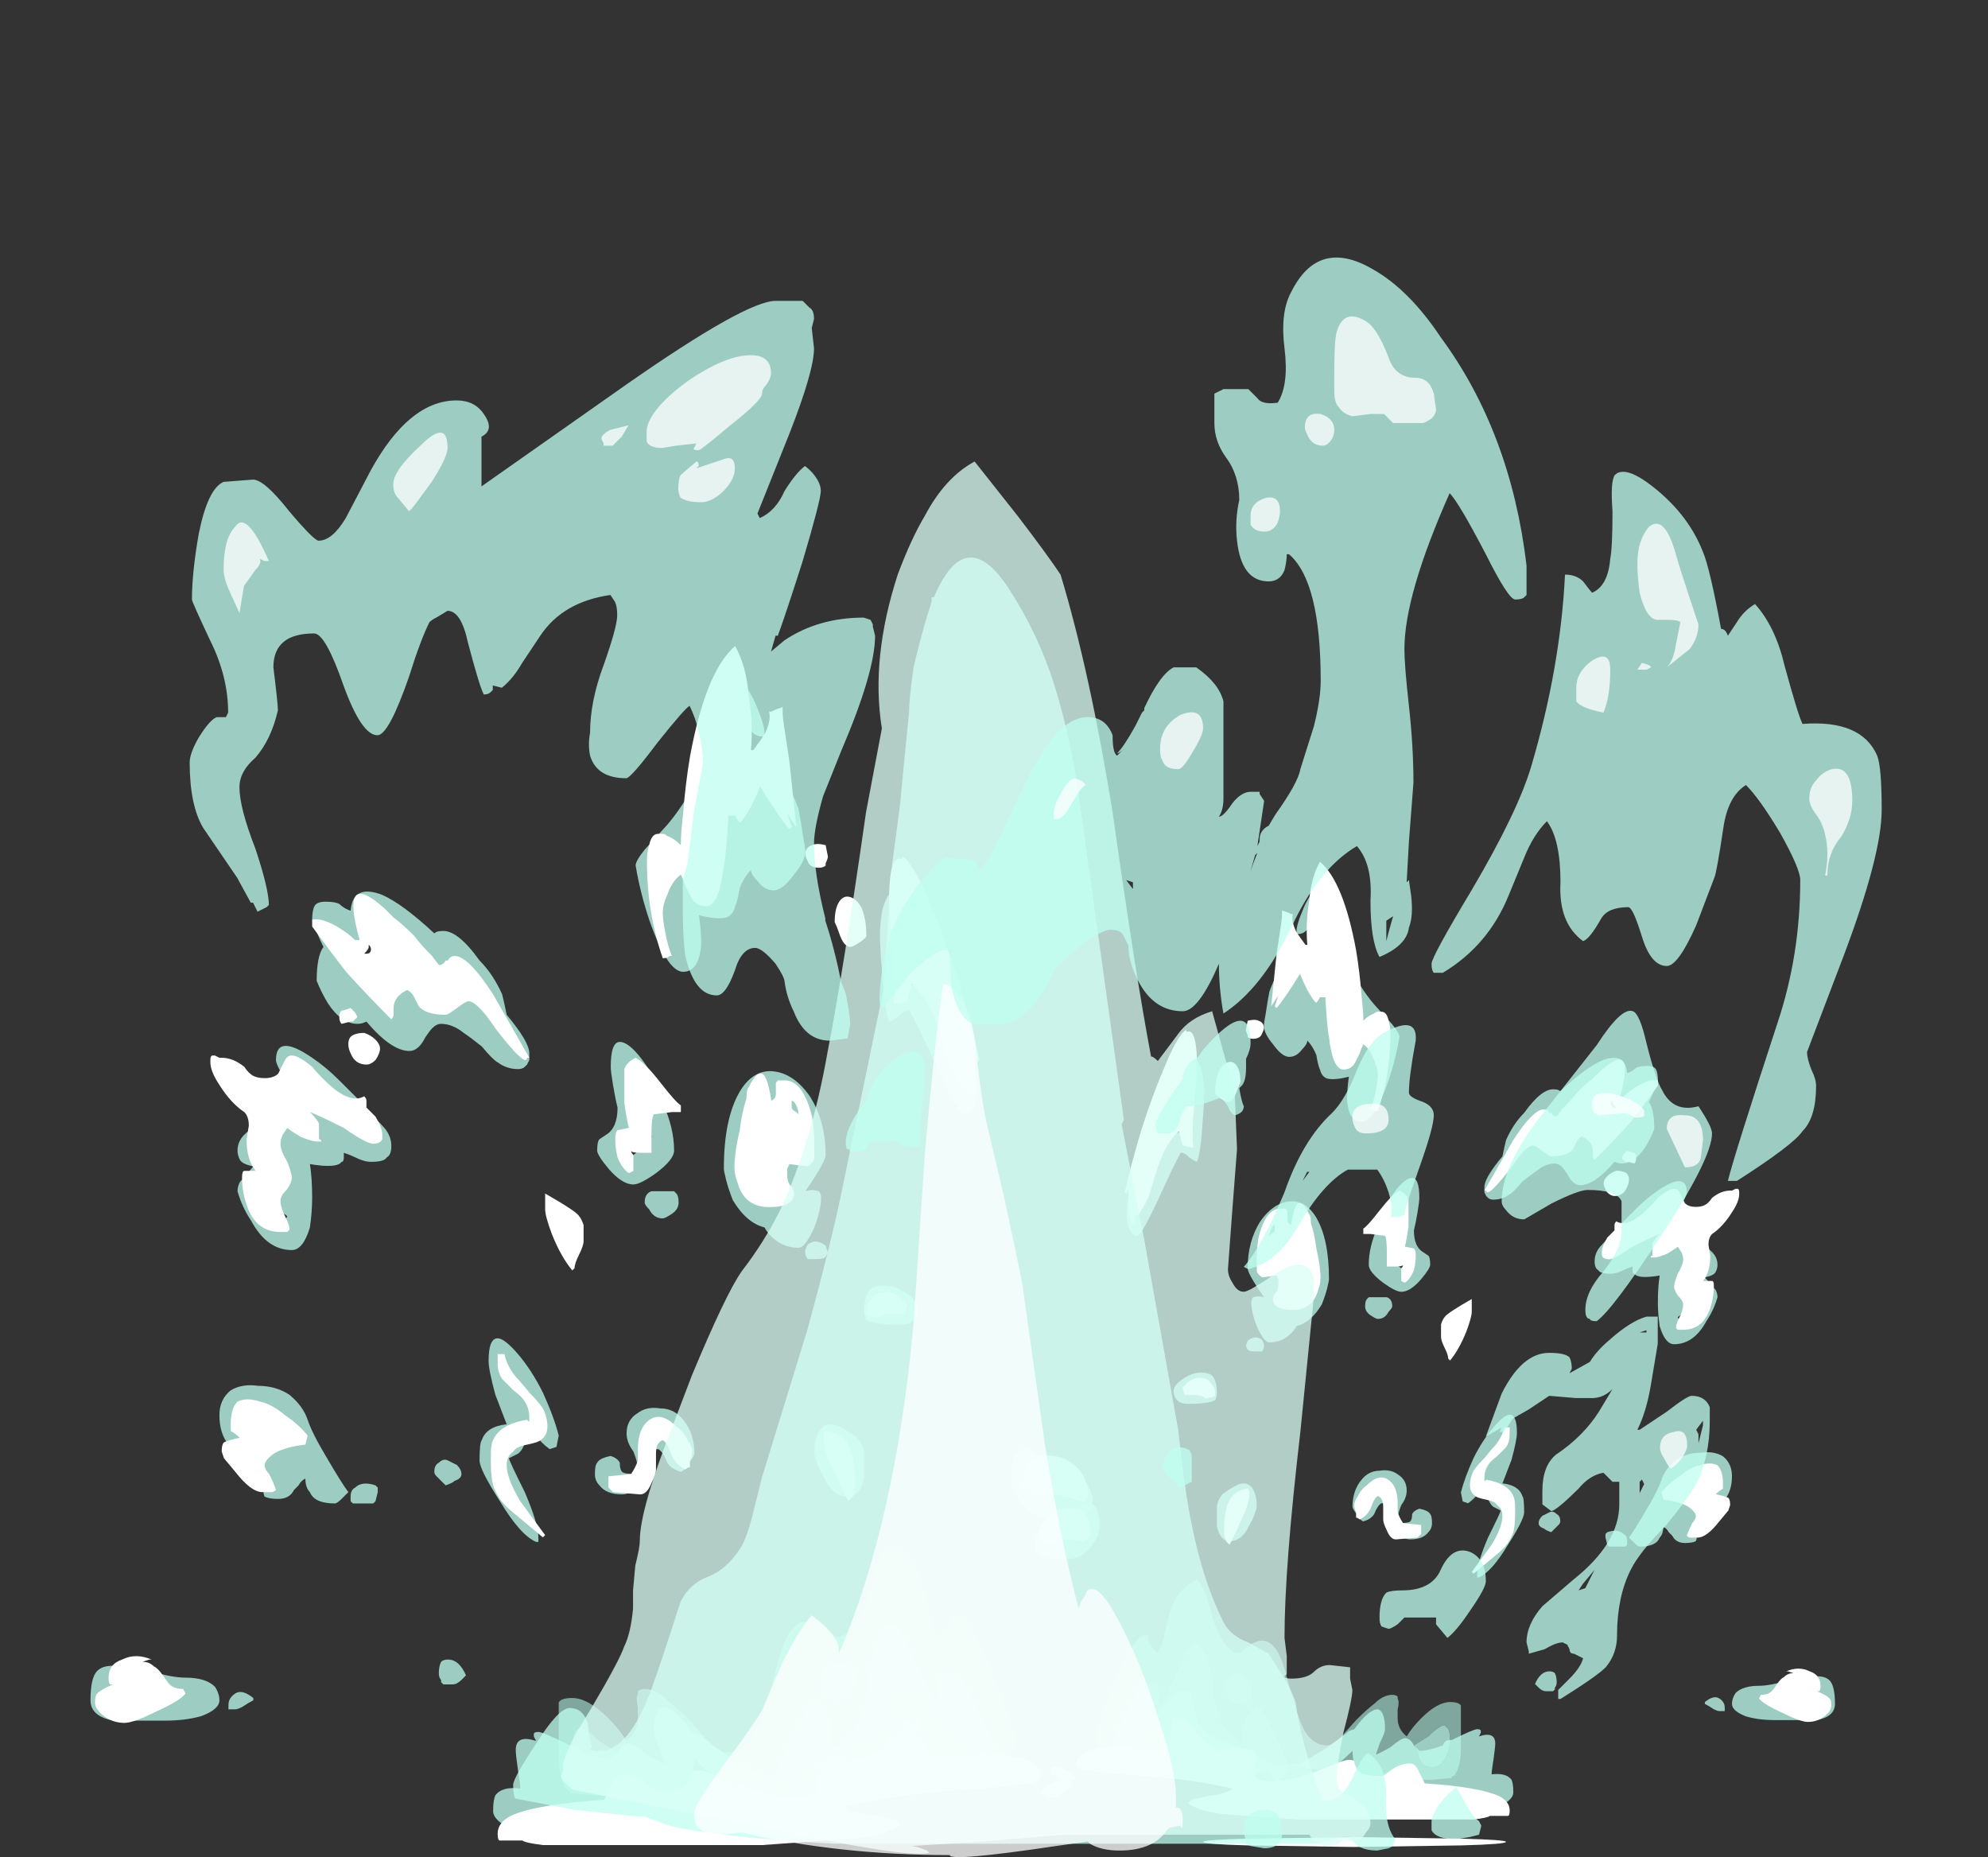 <?xml version="1.0" encoding="UTF-8" standalone="no"?>
<svg xmlns:ffdec="https://www.free-decompiler.com/flash" xmlns:xlink="http://www.w3.org/1999/xlink" ffdec:objectType="frame" height="287.35px" width="307.6px" xmlns="http://www.w3.org/2000/svg">
  <rect width="100%" height="100%" fill="#333333" stroke="none"/>
  <g transform="matrix(1.0, 0.0, 0.0, 1.0, 135.4, 281.4)">
    <use ffdec:characterId="651" height="1.25" transform="matrix(2.378, 0.0, 0.0, 1.229, 50.773, 2.814)" width="19.7" xlink:href="#shape0"/>
    <use ffdec:characterId="639" height="26.5" transform="matrix(7.0, 0.0, 0.0, 7.0, -121.4, -181.45)" width="22.15" xlink:href="#shape1"/>
    <use ffdec:characterId="639" height="26.5" transform="matrix(-5.592, 0.0, 0.0, 5.592, 148.521, -148.087)" width="22.15" xlink:href="#shape1"/>
    <use ffdec:characterId="2334" height="30.75" transform="matrix(7.0, 0.0, 0.0, 7.0, -56.0, -210.0)" width="19.5" xlink:href="#shape2"/>
    <use ffdec:characterId="2357" height="35.35" transform="matrix(7.0, 0.0, 0.0, 7.0, -106.05, -241.5)" width="37.4" xlink:href="#shape3"/>
  </g>
  <defs>
    <g id="shape0" transform="matrix(1.0, 0.0, 0.0, 1.0, 9.85, 1.25)">
      <path d="M6.95 -0.2 L0.0 0.0 -6.95 -0.2 Q-9.85 -0.35 -9.85 -0.65 -9.85 -0.9 -6.95 -1.05 L0.0 -1.25 6.95 -1.05 Q9.85 -0.9 9.85 -0.65 9.85 -0.35 6.95 -0.2" fill="#ffffff" fill-rule="evenodd" stroke="none"/>
    </g>
    <g id="shape1" transform="matrix(1.0, 0.0, 0.0, 1.0, 18.45, 23.7)">
      <path d="M-3.35 1.3 L-3.4 1.3 -4.25 1.45 Q-5.45 1.7 -6.8 1.7 L-7.3 1.7 -7.85 1.65 -7.85 1.6 -7.9 1.6 Q-8.1 1.35 -8.1 0.85 L-8.1 -0.05 Q-8.1 -0.25 -8.1 -0.35 -8.05 -0.45 -7.8 -0.45 -7.45 -0.45 -7.0 0.0 -6.75 0.25 -6.6 0.5 -6.35 0.3 -6.35 0.0 -6.35 -0.05 -6.35 -0.25 -6.4 -0.45 -6.35 -0.55 L-6.35 -0.6 Q-6.3 -0.65 -6.2 -0.65 -5.95 -0.65 -5.7 -0.4 -5.5 -0.25 -5.2 0.05 L-4.75 0.55 Q-4.55 0.75 -4.4 0.75 -4.0 0.75 -3.75 0.3 -3.6 0.0 -3.4 -0.7 -3.2 -1.5 -3.1 -1.7 -2.9 -2.15 -2.6 -2.15 -2.4 -2.15 -2.15 -1.95 -2.0 -1.8 -1.95 -1.8 -1.6 -1.8 -1.25 -2.7 -1.2 -2.95 -1.05 -3.4 -0.9 -3.75 -0.8 -3.85 -0.5 -3.7 -0.3 -3.45 -0.15 -3.25 -0.05 -2.95 L0.1 -2.35 Q0.15 -2.05 0.3 -1.8 0.45 -1.95 0.5 -2.05 0.55 -2.1 0.55 -2.25 L0.55 -2.3 0.65 -2.3 Q0.95 -2.3 1.5 -0.95 1.65 -0.55 1.85 -0.05 L2.0 0.4 Q2.0 0.6 1.95 0.65 L1.9 0.7 1.9 0.75 Q1.95 0.9 1.9 0.95 1.9 1.1 1.6 1.15 L0.35 1.2 -1.15 1.2 Q-0.95 1.0 -0.8 0.75 -0.65 0.45 -0.6 0.05 -0.5 -0.2 -0.5 -0.35 -0.3 0.05 0.0 0.4 0.55 1.1 1.25 1.1 1.45 1.1 1.55 1.0 1.6 0.95 1.6 0.8 0.85 -1.0 0.65 -1.0 0.3 -1.0 0.25 -0.8 0.25 -0.7 0.25 -0.6 0.25 -0.45 0.25 -0.4 0.1 -0.55 -0.1 -1.0 L-0.45 -1.75 Q-0.65 -2.1 -0.8 -2.05 -0.95 -2.05 -1.15 -1.45 -1.2 -1.3 -1.25 -0.9 -1.3 -0.45 -1.35 -0.25 -1.55 0.45 -2.05 0.65 -2.05 0.25 -2.1 0.1 -2.2 -0.15 -2.45 -0.4 -2.6 -0.3 -3.0 0.5 -3.25 1.1 -3.35 1.3 M-6.9 0.9 Q-6.85 0.8 -6.8 0.75 -6.95 0.65 -7.2 0.5 -7.4 0.3 -7.5 0.25 -7.65 0.15 -7.7 0.25 -7.8 0.3 -7.8 0.6 -7.8 0.7 -7.75 0.9 -7.6 1.35 -7.3 1.35 -7.05 1.35 -6.95 1.1 L-6.9 0.9 M-2.3 -0.6 Q-2.2 -0.4 -1.95 -0.4 -1.8 -0.4 -1.7 -0.55 -1.55 -0.7 -1.55 -0.85 -1.55 -1.05 -1.65 -1.15 -1.75 -1.25 -1.9 -1.25 -2.1 -1.2 -2.2 -1.1 -2.3 -1.0 -2.3 -0.8 -2.35 -0.7 -2.3 -0.6" fill="#98ccc0" fill-opacity="0.753" fill-rule="evenodd" stroke="none"/>
      <path d="M-1.15 1.2 Q-1.55 1.6 -2.15 1.6 -2.25 1.6 -2.4 1.55 -2.6 1.45 -2.7 1.45 -2.8 1.45 -2.85 1.55 -2.9 1.7 -3.05 1.8 -3.1 1.75 -3.2 1.6 -3.35 1.4 -3.35 1.35 L-3.35 1.3 Q-3.25 1.1 -3.0 0.5 -2.6 -0.3 -2.45 -0.4 -2.2 -0.15 -2.1 0.1 -2.05 0.25 -2.05 0.65 -1.55 0.45 -1.35 -0.25 -1.3 -0.45 -1.25 -0.9 -1.2 -1.3 -1.15 -1.45 -0.95 -2.05 -0.8 -2.05 -0.65 -2.1 -0.45 -1.75 L-0.1 -1.0 Q0.1 -0.55 0.25 -0.4 0.25 -0.45 0.25 -0.6 0.25 -0.7 0.25 -0.8 0.3 -1.0 0.65 -1.0 0.85 -1.0 1.6 0.8 1.6 0.95 1.55 1.0 1.45 1.1 1.25 1.1 0.55 1.1 0.0 0.4 -0.3 0.05 -0.5 -0.35 -0.5 -0.2 -0.6 0.05 -0.65 0.45 -0.8 0.75 -0.95 1.0 -1.15 1.2 M-2.3 -0.6 Q-2.35 -0.7 -2.3 -0.8 -2.3 -1.0 -2.2 -1.1 -2.1 -1.2 -1.9 -1.25 -1.75 -1.25 -1.65 -1.15 -1.55 -1.05 -1.55 -0.85 -1.55 -0.7 -1.7 -0.55 -1.8 -0.4 -1.95 -0.4 -2.2 -0.4 -2.3 -0.6 M-6.9 0.9 L-6.95 1.1 Q-7.05 1.35 -7.3 1.35 -7.6 1.35 -7.75 0.9 -7.8 0.7 -7.8 0.6 -7.8 0.3 -7.7 0.25 -7.65 0.15 -7.5 0.25 -7.4 0.3 -7.2 0.5 -6.95 0.65 -6.8 0.75 -6.85 0.8 -6.9 0.9" fill="#bffff0" fill-opacity="0.753" fill-rule="evenodd" stroke="none"/>
      <path d="M0.35 -15.6 L0.35 -15.55 Q0.45 -15.0 0.6 -14.65 L0.6 -14.7 Q0.6 -14.85 0.55 -15.05 0.5 -15.45 0.35 -15.6 M0.05 -16.2 Q0.05 -16.25 0.05 -16.4 0.05 -16.5 -0.1 -16.75 -0.25 -17.0 -0.25 -17.15 -0.25 -17.3 -0.2 -17.4 L-0.15 -17.6 Q0.0 -17.25 0.3 -16.65 0.6 -16.05 0.7 -15.75 1.15 -14.65 1.15 -13.9 1.15 -13.75 1.1 -13.6 1.0 -13.35 0.85 -13.35 0.75 -13.35 0.3 -14.3 -0.2 -15.4 -0.35 -15.65 -0.45 -15.65 -0.55 -15.55 -0.65 -15.45 -0.8 -15.4 -0.9 -15.65 -0.95 -16.45 -1.0 -17.05 -1.0 -17.3 -1.0 -17.55 -0.95 -17.85 -0.85 -18.25 -0.65 -18.35 -0.6 -18.0 -0.6 -17.35 L-0.55 -16.25 -0.55 -16.2 0.05 -16.2 M3.7 -4.85 Q3.7 -4.6 3.55 -4.5 3.35 -4.4 2.85 -4.4 2.35 -4.4 2.1 -4.8 1.9 -5.05 1.9 -5.3 1.9 -5.75 2.05 -5.9 2.2 -6.0 2.35 -5.9 2.55 -5.8 2.7 -5.55 2.8 -5.3 2.8 -5.0 L2.9 -5.0 Q2.8 -5.2 2.9 -5.3 3.0 -5.45 3.2 -5.45 3.4 -5.45 3.6 -5.15 3.7 -4.95 3.7 -4.85 M0.1 0.85 Q-0.15 0.55 -0.2 0.25 -0.65 0.8 -1.7 1.4 -2.7 2.0 -3.1 2.0 -3.65 2.0 -4.4 1.5 -4.8 1.2 -5.1 0.9 -5.1 1.2 -5.25 1.5 -5.45 2.05 -5.9 2.05 -5.95 2.05 -6.15 1.9 -6.35 1.75 -6.4 1.65 L-6.65 1.7 Q-6.65 1.75 -6.55 1.85 -6.7 2.0 -6.85 2.05 -7.05 2.15 -7.3 2.15 -7.5 2.15 -7.75 2.05 -7.9 2.0 -7.95 1.9 -8.05 1.9 -8.2 2.05 -8.3 2.1 -8.4 2.15 L-8.4 2.2 Q-8.4 2.35 -8.45 2.35 -8.5 2.4 -8.6 2.4 L-9.2 2.4 Q-9.35 2.35 -9.45 2.25 -9.55 2.15 -9.55 2.05 -9.55 1.8 -9.5 1.7 -9.35 1.5 -8.95 1.55 -8.95 1.45 -9.0 1.15 -9.05 0.8 -9.05 0.7 -9.05 0.35 -8.6 0.5 L-8.65 0.4 -8.65 0.35 Q-8.65 0.3 -8.55 0.3 -8.45 0.3 -7.85 0.6 L-7.8 0.6 Q-7.65 0.6 -7.6 0.75 -7.2 0.9 -6.95 0.9 L-6.8 0.75 Q-6.7 0.55 -6.55 0.55 -6.45 0.55 -6.15 0.8 -5.8 1.0 -5.75 1.0 L-5.85 0.7 Q-6.0 0.4 -6.0 0.3 -6.0 -0.2 -5.8 -0.25 -5.55 -0.25 -5.15 0.3 L-5.0 0.35 Q-4.9 0.45 -4.4 0.8 -3.95 1.1 -3.65 1.25 L-2.95 1.3 -2.3 1.0 Q-1.45 0.6 -1.15 0.45 -0.85 0.25 -0.75 -0.1 -0.65 -0.4 -0.65 -0.7 -0.35 -0.85 -0.15 -0.65 0.0 -0.55 0.3 -0.1 0.55 0.35 0.8 0.55 1.2 0.85 1.7 0.8 1.55 0.95 1.25 1.1 1.0 1.15 0.85 1.15 0.45 1.15 0.1 0.85 M-12.65 -17.1 L-12.4 -16.65 Q-12.25 -16.45 -12.15 -16.35 -11.9 -16.15 -11.2 -16.15 L-10.6 -16.15 Q-10.75 -16.3 -11.35 -16.95 -11.8 -17.45 -12.1 -17.6 -12.15 -17.5 -12.3 -17.35 -12.45 -17.2 -12.65 -17.1 M-13.5 -17.95 Q-13.45 -18.05 -13.25 -18.05 -13.05 -18.05 -12.95 -18.0 -12.85 -17.9 -12.7 -17.85 -12.65 -18.45 -12.0 -18.2 -11.55 -18.0 -10.85 -17.35 -10.8 -17.4 -10.7 -17.4 -10.35 -17.45 -9.85 -16.75 -9.55 -16.45 -9.35 -16.0 -9.3 -15.8 -9.25 -15.55 -8.75 -14.95 -8.75 -14.7 L-8.75 -14.55 -8.8 -14.45 -8.85 -14.4 Q-8.9 -14.35 -9.0 -14.35 -9.25 -14.35 -9.45 -14.5 -9.55 -14.55 -9.8 -14.85 -10.05 -15.05 -10.2 -15.15 -10.45 -15.35 -10.7 -15.35 -10.8 -15.35 -10.9 -15.25 -10.95 -15.2 -11.05 -15.05 -11.2 -14.75 -11.4 -14.75 -11.8 -14.75 -12.35 -15.4 -12.45 -15.35 -12.55 -15.35 -12.9 -15.35 -13.2 -15.8 -13.35 -16.05 -13.45 -16.3 -13.45 -16.85 -13.3 -17.05 -13.45 -17.35 -13.55 -17.65 -13.55 -17.85 -13.5 -17.95 M-4.05 -22.9 Q-3.85 -22.7 -3.7 -22.3 -3.55 -21.95 -3.55 -21.75 -3.5 -21.75 -3.5 -21.7 L-3.6 -21.7 Q-3.9 -21.7 -4.05 -22.25 -4.1 -22.6 -4.1 -22.95 L-4.05 -22.9 M-4.45 -22.9 Q-4.3 -23.1 -4.15 -23.0 -4.45 -22.6 -4.75 -21.45 -4.9 -21.05 -4.95 -20.6 -5.0 -20.3 -5.0 -20.25 L-5.0 -20.15 Q-4.6 -20.3 -4.05 -20.65 L-3.55 -20.95 Q-3.1 -20.95 -2.8 -20.1 -2.75 -19.85 -2.7 -19.5 -2.65 -19.25 -2.65 -19.15 -2.65 -18.95 -2.9 -18.65 -3.15 -18.3 -3.35 -18.3 -3.55 -18.3 -3.7 -18.5 -3.85 -18.65 -3.85 -18.75 -4.0 -18.6 -4.1 -18.35 -4.15 -18.05 -4.2 -17.95 -4.25 -17.75 -4.4 -17.7 -4.6 -17.65 -5.0 -17.75 -4.95 -17.4 -4.95 -17.1 -5.0 -16.5 -5.35 -16.5 -5.7 -16.5 -6.1 -17.65 -6.3 -18.25 -6.4 -18.85 -6.4 -18.95 -6.2 -19.2 L-5.7 -19.75 Q-4.9 -20.7 -4.75 -21.85 -4.65 -22.7 -4.45 -22.9 M-5.95 -18.95 L-5.9 -19.0 -5.75 -19.1 -5.8 -19.1 -5.95 -19.05 Q-5.95 -19.0 -5.95 -18.95 M-14.2 -13.25 Q-14.15 -13.25 -13.85 -13.05 -13.6 -12.9 -13.5 -12.85 L-13.45 -12.9 Q-13.45 -12.95 -13.45 -13.1 L-13.9 -13.75 Q-14.35 -14.4 -14.35 -14.55 -14.35 -15.15 -13.55 -14.6 -13.25 -14.4 -12.95 -14.1 -12.65 -13.8 -12.5 -13.65 -12.55 -13.55 -12.7 -13.5 -12.2 -13.35 -12.0 -13.1 -11.8 -12.9 -11.8 -12.65 -11.8 -12.45 -11.9 -12.4 -11.95 -12.3 -12.25 -12.3 -12.4 -12.3 -12.6 -12.4 -12.7 -12.45 -12.85 -12.5 L-12.85 -12.4 Q-12.85 -12.3 -12.9 -12.3 -13.0 -12.15 -13.6 -12.25 -13.55 -11.95 -13.55 -11.5 -13.55 -11.2 -13.6 -10.85 -13.75 -10.35 -14.0 -10.35 -14.55 -10.35 -14.9 -11.0 -15.1 -11.3 -15.2 -11.65 -15.2 -11.75 -15.15 -11.85 L-14.85 -12.2 Q-15.1 -12.25 -15.15 -12.35 -15.2 -12.45 -15.2 -12.55 -15.2 -12.85 -14.85 -13.05 -14.55 -13.25 -14.2 -13.25 M-14.45 -11.3 Q-14.25 -11.1 -14.15 -11.0 L-14.1 -11.1 -14.3 -11.25 -14.45 -11.35 -14.45 -11.3 M-15.0 -6.7 L-15.0 -6.6 Q-15.0 -6.45 -14.9 -6.25 -14.65 -5.95 -14.6 -5.85 L-14.1 -6.4 Q-14.35 -6.5 -14.7 -6.6 L-14.95 -6.7 -15.0 -6.7 M-15.35 -7.25 Q-15.1 -7.4 -14.75 -7.35 -14.35 -7.35 -14.05 -7.15 -13.75 -6.9 -13.65 -6.6 -13.55 -6.3 -13.25 -5.8 -12.9 -5.2 -12.75 -5.0 L-12.9 -4.85 Q-13.0 -4.75 -13.05 -4.75 -13.5 -4.75 -13.6 -5.0 -13.7 -5.1 -13.7 -5.3 -13.8 -5.25 -13.85 -5.15 L-13.95 -5.05 Q-14.05 -4.85 -14.3 -4.85 -14.5 -4.85 -14.6 -4.9 -14.65 -5.0 -14.6 -5.1 -14.6 -5.25 -14.55 -5.35 -15.15 -5.75 -15.4 -6.05 -15.6 -6.3 -15.6 -6.7 -15.6 -7.05 -15.35 -7.25 M-18.0 -0.6 L-17.95 -0.55 Q-17.75 -0.55 -17.6 -0.65 L-17.6 -0.8 -17.8 -0.8 -17.95 -0.7 Q-18.0 -0.65 -18.0 -0.6 M-18.3 -1.05 Q-18.15 -1.2 -17.8 -1.15 L-17.15 -1.05 Q-16.65 -0.9 -16.35 -0.9 -15.9 -0.9 -15.7 -0.7 -15.6 -0.55 -15.6 -0.4 -15.6 -0.2 -16.0 -0.05 -16.35 0.05 -16.8 0.05 L-17.95 0.05 Q-18.45 -0.05 -18.45 -0.4 -18.45 -0.9 -18.3 -1.05 M-14.85 -0.4 Q-14.95 -0.35 -15.1 -0.25 -15.2 -0.2 -15.25 -0.2 L-15.4 -0.2 -15.4 -0.3 Q-15.4 -0.45 -15.25 -0.55 -15.1 -0.65 -14.85 -0.45 L-14.85 -0.4 M-3.0 -13.45 Q-3.05 -13.3 -3.1 -13.2 -3.2 -13.05 -3.35 -12.95 -3.55 -13.05 -3.55 -13.3 L-3.55 -13.45 Q-3.5 -13.6 -3.55 -13.65 L-3.75 -13.6 Q-3.75 -13.35 -3.85 -12.75 L-3.9 -12.1 Q-3.85 -11.95 -3.7 -11.8 -3.5 -11.55 -3.4 -11.55 -3.35 -11.6 -3.4 -11.85 L-3.4 -12.15 Q-3.4 -12.45 -3.35 -12.55 -3.2 -12.75 -2.7 -12.8 -2.8 -12.85 -2.9 -13.05 L-3.0 -13.45 M-2.55 -13.75 Q-2.2 -13.2 -2.2 -12.45 -2.2 -12.3 -2.65 -11.65 -2.5 -11.7 -2.35 -11.65 -2.3 -11.6 -2.3 -11.5 -2.3 -11.25 -2.45 -10.85 -2.65 -10.4 -2.8 -10.4 -3.15 -10.4 -3.4 -10.65 -3.5 -10.75 -3.55 -10.85 -3.95 -10.95 -4.25 -11.45 -4.35 -11.7 -4.4 -11.9 -4.45 -12.1 -4.45 -12.15 -4.45 -13.25 -4.1 -13.85 -3.8 -14.35 -3.35 -14.3 -2.9 -14.25 -2.55 -13.75 M-6.95 -14.4 Q-6.95 -14.95 -6.75 -14.95 -6.55 -14.95 -6.25 -14.55 -5.95 -14.15 -5.8 -13.6 -5.55 -13.05 -5.55 -12.55 -5.55 -12.35 -5.95 -12.05 -6.3 -11.8 -6.45 -11.8 -6.7 -11.8 -7.0 -12.15 -7.25 -12.45 -7.25 -12.55 -7.25 -12.75 -7.2 -12.8 L-7.05 -12.9 Q-6.8 -13.05 -6.8 -13.5 -6.85 -13.7 -6.9 -14.0 -6.95 -14.3 -6.95 -14.4 M-6.3 -14.25 L-6.3 -14.2 Q-6.25 -13.95 -6.25 -13.75 -6.25 -13.55 -6.35 -13.2 -6.5 -12.75 -6.6 -12.6 -6.55 -12.5 -6.45 -12.45 L-6.2 -12.65 Q-6.05 -12.8 -6.05 -12.85 -6.05 -12.95 -6.15 -13.05 -6.25 -13.1 -6.25 -13.2 -6.25 -13.3 -6.2 -13.45 -6.1 -13.6 -5.95 -13.6 -6.0 -13.75 -6.15 -14.0 L-6.3 -14.25 M-6.2 -11.4 Q-6.2 -11.6 -6.05 -11.65 L-5.55 -11.65 -5.5 -11.6 Q-5.45 -11.55 -5.45 -11.4 -5.45 -11.25 -5.6 -11.15 -5.75 -11.05 -5.8 -11.05 -6.0 -11.05 -6.1 -11.25 -6.2 -11.35 -6.2 -11.4 M-2.15 -10.3 L-2.2 -10.2 Q-2.25 -10.15 -2.4 -10.15 -2.55 -10.15 -2.6 -10.15 L-2.65 -10.25 -2.65 -10.35 Q-2.6 -10.5 -2.55 -10.5 -2.4 -10.6 -2.2 -10.45 L-2.15 -10.3 M-0.25 -8.8 Q-0.35 -8.7 -0.55 -8.7 -1.1 -8.7 -1.3 -8.8 -1.35 -8.9 -1.35 -9.0 -1.35 -9.35 -1.2 -9.5 -1.0 -9.6 -0.75 -9.55 -0.55 -9.5 -0.35 -9.35 -0.15 -9.2 -0.15 -9.05 -0.15 -8.9 -0.25 -8.8 M-13.15 -13.5 L-13.05 -13.55 Q-13.7 -14.15 -13.8 -14.2 -13.85 -14.0 -13.6 -13.85 -13.3 -13.65 -13.15 -13.5 M-9.5 -7.15 Q-9.65 -7.7 -9.65 -7.9 -9.65 -8.4 -9.45 -8.4 -9.3 -8.4 -9.0 -8.05 -8.7 -7.7 -8.45 -7.2 -8.2 -6.65 -8.1 -6.25 L-8.15 -6.0 -8.3 -5.95 Q-8.5 -6.1 -8.6 -6.25 L-8.7 -6.5 -8.8 -6.5 Q-8.8 -6.0 -9.0 -5.85 L-9.2 -5.75 Q-9.2 -5.7 -8.85 -5.0 -8.55 -4.3 -8.55 -4.0 L-8.55 -3.9 -8.6 -3.9 Q-8.95 -4.05 -9.4 -4.8 -9.85 -5.5 -9.85 -5.7 -9.85 -6.1 -9.8 -6.15 -9.7 -6.45 -9.25 -6.5 L-9.5 -7.15 M-10.4 -5.25 Q-10.45 -5.2 -10.6 -5.15 L-10.8 -5.35 Q-10.85 -5.4 -10.85 -5.45 -10.85 -5.6 -10.75 -5.65 -10.65 -5.75 -10.55 -5.7 -10.45 -5.65 -10.35 -5.6 -10.25 -5.5 -10.25 -5.4 -10.25 -5.3 -10.4 -5.25 M-7.3 -5.4 Q-7.3 -5.6 -7.25 -5.65 -7.2 -5.75 -6.95 -5.8 -6.8 -5.75 -6.75 -5.65 -6.75 -5.5 -6.7 -5.45 -6.65 -5.4 -6.4 -5.4 L-6.35 -5.4 -6.35 -5.5 Q-6.35 -5.65 -6.45 -5.9 -6.6 -6.1 -6.6 -6.3 -6.6 -6.6 -6.35 -6.75 -6.15 -6.9 -5.85 -6.85 -5.55 -6.85 -5.35 -6.6 -5.1 -6.3 -5.1 -5.85 -5.1 -5.8 -5.25 -5.6 -5.35 -5.45 -5.4 -5.45 -5.6 -5.5 -5.7 -5.65 -5.8 -5.9 -5.9 -5.95 L-6.1 -5.95 Q-6.1 -5.9 -6.05 -5.7 -6.0 -5.55 -6.0 -5.4 -6.0 -5.3 -6.3 -5.1 -6.55 -4.95 -6.7 -4.95 -7.05 -4.95 -7.2 -5.15 -7.3 -5.25 -7.3 -5.4 M-12.65 -4.75 L-12.7 -4.8 -12.7 -4.9 Q-12.7 -5.05 -12.6 -5.1 -12.45 -5.25 -12.15 -5.15 L-12.1 -5.1 -12.1 -5.0 -12.15 -4.8 -12.2 -4.75 Q-12.25 -4.75 -12.4 -4.75 L-12.65 -4.75 M-10.7 -0.8 L-10.7 -0.85 Q-10.75 -0.9 -10.75 -1.0 -10.75 -1.15 -10.7 -1.25 -10.65 -1.3 -10.55 -1.3 -10.3 -1.3 -10.15 -0.95 L-10.25 -0.85 Q-10.35 -0.75 -10.45 -0.75 L-10.65 -0.75 -10.7 -0.8 M-1.9 -6.45 Q-1.7 -6.35 -1.5 -6.2 -1.35 -6.0 -1.35 -5.85 -1.35 -5.45 -1.35 -5.3 -1.45 -4.9 -1.7 -4.9 -2.05 -4.9 -2.25 -5.35 -2.4 -5.6 -2.45 -5.85 -2.45 -6.3 -2.25 -6.45 -2.1 -6.55 -1.9 -6.45" fill="#bffff0" fill-opacity="0.753" fill-rule="evenodd" stroke="none"/>
      <path d="M1.15 -14.5 L1.1 -14.65 Q1.1 -14.45 1.1 -14.3 1.1 -14.15 1.1 -14.0 1.05 -13.75 1.0 -13.7 L0.95 -13.7 0.9 -13.95 Q0.9 -14.0 0.9 -13.95 L0.85 -13.9 Q0.7 -14.1 0.55 -14.4 0.5 -14.55 0.35 -15.05 0.1 -15.9 -0.3 -16.25 -0.3 -16.2 -0.35 -16.05 L-0.4 -15.85 -0.6 -15.8 -0.7 -15.8 Q-0.65 -16.1 -0.7 -16.7 L-0.75 -17.35 Q-0.8 -17.9 -0.8 -18.0 -0.8 -19.05 -0.55 -19.0 L-0.5 -19.0 -0.5 -19.05 Q-0.25 -18.9 0.15 -17.9 0.45 -17.2 0.75 -16.25 1.05 -15.25 1.2 -14.55 L1.15 -14.5 M3.55 -4.85 L3.55 -4.8 3.45 -4.8 Q3.25 -4.85 3.1 -4.9 2.75 -5.0 2.35 -4.9 L2.2 -5.0 2.15 -4.95 2.15 -5.1 Q2.15 -5.5 2.35 -5.7 2.55 -5.85 2.85 -5.8 3.15 -5.75 3.35 -5.55 3.6 -5.3 3.6 -4.95 3.6 -4.85 3.55 -4.85 M2.2 1.45 L1.3 1.55 Q-0.55 1.65 -1.8 1.95 -1.55 2.1 -1.1 2.15 L-0.65 2.25 -0.55 2.35 Q-0.8 2.55 -1.5 2.65 L-3.6 2.8 -8.45 2.8 Q-8.85 2.75 -8.9 2.7 L-9.4 2.7 Q-9.45 2.7 -9.45 2.55 -9.45 2.3 -9.15 2.15 -8.6 1.9 -7.1 1.8 L-6.95 1.5 Q-6.85 1.25 -6.7 1.25 -6.4 1.25 -6.15 1.45 L-6.0 1.55 Q-5.95 1.6 -5.9 1.6 -5.25 1.6 -5.2 1.35 -5.15 1.25 -5.15 1.2 -5.15 1.15 -5.0 1.15 -4.9 1.15 -4.65 1.25 L-4.15 1.45 Q-3.4 1.75 -2.85 1.75 -2.35 1.75 -2.35 1.45 -2.35 1.35 -2.4 1.25 L-2.45 1.1 Q-2.45 0.85 -2.15 0.85 L-1.8 0.85 -1.45 0.9 Q-1.25 0.9 -1.1 0.75 -1.0 0.65 -0.8 0.45 -0.65 0.2 -0.55 0.15 -0.35 0.0 -0.15 0.0 -0.1 0.3 -0.05 0.5 0.05 0.8 0.25 0.85 L0.9 0.85 1.15 0.8 Q1.9 0.8 2.2 0.9 2.55 1.0 2.55 1.3 2.55 1.4 2.2 1.45 M2.55 1.65 Q2.65 1.5 2.9 1.4 3.05 1.35 3.2 1.35 L3.25 1.5 Q2.9 1.75 2.85 1.75 L2.7 1.75 Q2.65 1.7 2.6 1.7 L2.55 1.65 M-13.55 -17.65 Q-13.35 -17.7 -13.0 -17.5 -12.75 -17.35 -12.6 -17.2 L-12.5 -17.2 Q-12.95 -18.8 -11.95 -17.9 L-11.75 -17.7 Q-11.55 -17.55 -11.3 -17.3 -11.15 -17.1 -10.9 -16.85 L-10.75 -16.65 Q-10.65 -16.65 -10.6 -16.75 L-10.55 -16.75 Q-10.5 -16.85 -10.4 -16.85 -10.1 -16.85 -9.55 -16.0 -9.35 -15.65 -8.75 -14.6 L-8.8 -14.6 Q-8.8 -14.55 -8.85 -14.55 -9.0 -14.6 -9.5 -15.25 -9.9 -15.85 -10.1 -15.85 -10.15 -15.85 -10.35 -15.7 -10.55 -15.55 -10.6 -15.55 -11.05 -15.55 -11.2 -15.75 L-11.3 -15.95 Q-11.35 -16.05 -11.45 -16.1 -11.75 -15.95 -11.75 -15.7 L-11.75 -15.55 Q-11.75 -15.5 -11.8 -15.45 -12.35 -16.0 -12.8 -16.5 -13.15 -16.95 -13.55 -17.5 L-13.55 -17.65 M-3.4 -22.25 L-3.3 -22.3 -3.15 -22.35 Q-3.15 -22.3 -3.15 -22.2 -3.15 -22.1 -3.0 -21.15 L-2.85 -19.7 Q-2.95 -19.85 -3.05 -20.0 L-2.95 -19.7 -3.0 -19.65 Q-3.25 -19.95 -3.65 -20.6 -3.7 -20.45 -3.85 -20.15 -4.05 -19.8 -4.1 -19.8 -4.15 -19.85 -4.2 -19.95 L-4.35 -19.95 Q-4.4 -19.05 -4.45 -18.85 -4.55 -17.95 -4.85 -17.95 -5.1 -17.95 -5.2 -18.2 L-5.3 -18.4 Q-5.35 -18.55 -5.4 -18.65 -5.6 -18.5 -5.7 -18.2 -5.8 -18.0 -5.8 -17.8 -5.8 -17.65 -5.75 -17.4 -5.7 -17.1 -5.6 -16.85 L-5.65 -16.85 Q-5.7 -16.8 -5.8 -16.8 -6.15 -17.8 -6.15 -18.95 -6.15 -19.15 -6.1 -19.3 -6.05 -19.55 -5.9 -19.55 L-5.8 -19.55 Q-5.75 -19.55 -5.7 -19.5 -5.55 -19.45 -5.4 -19.3 L-5.4 -19.35 Q-5.4 -19.55 -5.35 -20.0 -5.3 -20.65 -5.2 -21.25 -4.85 -23.15 -4.2 -23.7 -3.95 -23.25 -3.9 -22.6 -3.8 -22.0 -3.85 -21.4 L-3.8 -21.4 Q-3.65 -21.6 -3.55 -21.75 -3.4 -22.05 -3.45 -22.25 L-3.4 -22.25 M-2.2 -19.3 L-2.15 -19.05 Q-2.15 -19.0 -2.2 -18.9 L-2.2 -18.85 Q-2.25 -18.8 -2.35 -18.8 -2.55 -18.8 -2.6 -18.95 -2.65 -19.05 -2.65 -19.1 -2.65 -19.25 -2.5 -19.3 -2.4 -19.35 -2.2 -19.3 M-2.0 -17.6 Q-2.0 -17.9 -1.9 -18.05 -1.8 -18.2 -1.65 -18.15 -1.5 -18.1 -1.4 -17.9 -1.3 -17.65 -1.3 -17.3 -1.3 -17.25 -1.45 -17.15 -1.6 -17.05 -1.65 -17.05 -1.8 -17.05 -1.9 -17.35 -1.95 -17.5 -2.0 -17.6 M-15.8 -14.55 Q-15.8 -14.65 -15.75 -14.65 L-15.7 -14.65 -15.6 -14.6 -15.55 -14.6 Q-15.3 -14.6 -15.05 -14.4 -14.95 -14.25 -14.85 -14.2 -14.75 -14.15 -14.6 -14.15 -14.4 -14.15 -14.3 -14.25 -14.25 -14.35 -14.15 -14.55 -14.1 -14.65 -14.0 -14.65 -13.85 -14.65 -13.55 -14.4 -13.35 -14.15 -13.05 -13.9 -12.65 -13.6 -12.4 -13.75 -12.35 -13.7 -12.35 -13.65 L-12.35 -13.5 Q-12.25 -13.4 -12.15 -13.3 -12.0 -13.05 -12.0 -12.9 L-12.0 -12.8 Q-12.05 -12.7 -12.2 -12.7 -12.35 -12.7 -12.85 -13.05 -13.45 -13.35 -13.6 -13.4 -13.45 -13.25 -13.4 -13.15 L-13.4 -12.8 Q-13.35 -12.8 -13.35 -12.75 L-13.45 -12.75 Q-13.55 -12.75 -13.8 -12.85 -14.05 -13.0 -14.1 -13.05 L-14.2 -12.9 Q-14.25 -12.8 -14.25 -12.7 -14.25 -12.55 -14.1 -12.3 -14.0 -12.05 -14.0 -11.95 -14.0 -11.85 -14.1 -11.7 -14.25 -11.55 -14.25 -11.45 -14.25 -11.3 -14.15 -11.1 -14.05 -10.9 -14.05 -10.8 L-14.1 -10.75 Q-14.15 -10.75 -14.25 -10.75 -14.8 -10.75 -15.0 -11.35 -15.1 -11.65 -15.1 -11.95 -15.1 -12.1 -15.05 -12.1 L-14.8 -12.1 Q-15.0 -12.35 -15.0 -12.8 L-14.95 -13.1 Q-14.95 -13.3 -15.05 -13.4 -15.35 -13.6 -15.6 -14.0 -15.8 -14.3 -15.8 -14.5 L-15.8 -14.55 M-15.2 -7.0 Q-15.0 -7.1 -14.7 -7.0 -14.45 -6.95 -14.15 -6.7 -13.85 -6.5 -13.65 -6.25 L-13.7 -6.05 Q-14.15 -6.0 -14.4 -5.85 -14.6 -5.7 -14.6 -5.6 -14.6 -5.5 -14.5 -5.4 -14.4 -5.2 -14.35 -5.05 -14.4 -5.0 -14.45 -5.0 L-14.65 -5.0 Q-14.9 -5.0 -15.25 -5.45 L-15.5 -5.75 -15.55 -5.9 Q-15.55 -6.05 -15.5 -6.1 -15.4 -6.15 -15.15 -6.2 -15.25 -6.3 -15.35 -6.35 -15.35 -6.4 -15.35 -6.5 -15.35 -6.85 -15.2 -7.0 M-18.35 -0.35 Q-18.35 -0.5 -18.3 -0.55 -18.2 -0.65 -17.95 -0.75 L-18.0 -0.75 Q-18.05 -0.75 -18.05 -0.9 -18.05 -1.2 -17.75 -1.3 -17.45 -1.45 -17.1 -1.3 L-17.15 -1.3 -17.3 -1.25 Q-17.15 -1.25 -17.05 -1.15 -16.95 -1.1 -16.85 -0.95 -16.75 -0.8 -16.7 -0.75 -16.6 -0.65 -16.4 -0.65 L-16.35 -0.55 Q-16.45 -0.4 -17.0 -0.15 -17.5 0.1 -17.7 0.1 -17.95 0.1 -18.15 -0.05 -18.35 -0.2 -18.35 -0.35 M-3.1 -14.1 Q-2.7 -14.1 -2.5 -13.3 -2.45 -13.0 -2.45 -12.7 L-2.45 -12.4 Q-2.45 -12.3 -2.6 -12.2 L-3.0 -12.25 -3.05 -12.15 -3.05 -12.0 Q-3.05 -11.9 -3.0 -11.8 -2.9 -11.7 -2.9 -11.6 -2.9 -11.3 -3.45 -11.3 -4.0 -11.3 -4.15 -11.85 -4.25 -12.1 -4.2 -12.4 -4.2 -12.55 -4.1 -13.0 -4.05 -13.4 -3.95 -13.7 -3.95 -13.9 -3.9 -13.95 -3.75 -14.25 -3.65 -14.25 -3.5 -14.3 -3.4 -13.65 -3.3 -13.7 -3.3 -13.8 -3.3 -13.9 -3.3 -14.05 L-3.25 -14.1 -3.1 -14.1 M-2.8 -13.35 Q-2.8 -13.45 -2.85 -13.55 -2.9 -13.65 -2.95 -13.65 L-2.95 -13.5 Q-2.95 -13.45 -2.85 -13.4 L-2.8 -13.35 M-6.4 -14.6 Q-6.2 -14.5 -5.85 -14.05 -5.5 -13.6 -5.4 -13.55 L-5.4 -13.4 -5.6 -13.4 -6.0 -13.35 Q-6.05 -13.25 -6.05 -12.95 -6.05 -12.6 -6.05 -12.5 L-6.3 -12.5 Q-6.5 -12.5 -6.5 -12.55 -6.5 -12.5 -6.45 -12.45 -6.45 -12.35 -6.45 -12.25 L-6.45 -12.1 -6.55 -12.05 Q-6.7 -12.15 -6.8 -12.4 -6.85 -12.6 -6.85 -12.8 -6.85 -12.95 -6.8 -13.0 L-6.55 -13.05 Q-6.6 -13.25 -6.65 -13.6 -6.65 -13.9 -6.65 -14.05 -6.65 -14.3 -6.65 -14.35 -6.6 -14.5 -6.4 -14.6 M-1.25 -8.9 Q-1.3 -8.9 -1.3 -9.0 -1.3 -9.15 -1.2 -9.25 -1.1 -9.4 -1.0 -9.4 -0.7 -9.5 -0.4 -9.15 L-0.45 -8.95 -0.7 -8.95 Q-0.9 -8.95 -1.05 -8.85 L-1.25 -8.9 M-12.25 -17.0 Q-12.25 -17.05 -12.3 -17.1 L-12.3 -17.05 Q-12.3 -17.0 -12.4 -16.9 L-12.35 -16.9 Q-12.25 -16.9 -12.25 -17.0 M-12.55 -15.5 L-12.65 -15.4 -12.7 -15.4 -12.9 -15.35 Q-12.95 -15.4 -12.95 -15.5 -12.95 -15.65 -12.85 -15.65 L-12.7 -15.7 Q-12.65 -15.65 -12.6 -15.6 L-12.55 -15.5 M-12.4 -15.15 Q-12.25 -15.1 -12.15 -15.0 -12.05 -14.9 -12.05 -14.8 -12.05 -14.7 -12.15 -14.55 -12.25 -14.45 -12.35 -14.45 -12.6 -14.45 -12.7 -14.7 -12.75 -14.8 -12.75 -14.9 -12.75 -15.05 -12.65 -15.1 -12.55 -15.15 -12.4 -15.15 M-8.4 -11.25 L-8.4 -11.6 Q-7.7 -11.2 -7.65 -11.1 -7.6 -11.05 -7.55 -10.9 L-7.55 -10.55 Q-7.55 -10.45 -7.65 -10.25 -7.75 -10.05 -7.75 -9.95 L-7.8 -9.9 Q-8.05 -10.2 -8.25 -10.7 -8.4 -11.1 -8.4 -11.25 M-8.35 -6.45 Q-8.35 -6.25 -8.5 -6.15 -8.55 -6.1 -8.8 -6.05 -9.05 -6.0 -9.1 -5.9 -9.25 -5.8 -9.25 -5.6 -9.25 -5.3 -8.95 -4.8 -8.55 -4.25 -8.4 -4.05 L-8.45 -4.0 -9.05 -4.5 Q-9.3 -4.7 -9.4 -4.85 -9.5 -5.0 -9.55 -5.15 -9.6 -5.35 -9.6 -5.65 L-9.6 -5.85 Q-9.6 -6.05 -9.55 -6.15 -9.4 -6.5 -8.8 -6.6 L-8.75 -6.55 -8.75 -6.65 Q-8.75 -6.85 -8.85 -7.0 -8.9 -7.1 -9.1 -7.25 -9.25 -7.4 -9.35 -7.5 -9.45 -7.65 -9.45 -7.85 L-9.45 -8.05 -9.3 -8.05 Q-9.25 -7.8 -9.05 -7.55 -8.95 -7.45 -8.75 -7.2 -8.55 -7.0 -8.45 -6.85 -8.35 -6.65 -8.35 -6.45 M-7.0 -5.35 L-6.5 -5.4 Q-6.4 -5.55 -6.35 -5.7 -6.35 -5.75 -6.35 -5.95 -6.35 -6.3 -6.2 -6.5 -5.9 -6.85 -5.5 -6.45 -5.35 -6.35 -5.25 -6.15 -5.15 -6.0 -5.15 -5.9 -5.15 -5.8 -5.2 -5.7 -5.2 -5.65 -5.2 -5.6 L-5.2 -5.55 Q-5.25 -5.55 -5.3 -5.5 -5.5 -5.6 -5.6 -5.8 -5.7 -6.1 -5.8 -6.15 -5.95 -6.1 -5.95 -5.85 -5.95 -5.6 -5.95 -5.5 -5.95 -5.4 -6.05 -5.2 -6.15 -4.95 -6.3 -4.95 L-6.9 -5.0 Q-6.95 -5.05 -7.0 -5.1 L-7.0 -5.35 M-2.25 -6.25 L-2.2 -6.4 -2.2 -6.35 Q-1.7 -6.3 -1.6 -5.75 -1.55 -5.55 -1.55 -5.35 L-1.55 -5.15 Q-1.55 -5.0 -1.6 -4.95 L-1.6 -4.9 Q-1.65 -4.85 -1.7 -4.8 -1.95 -5.3 -2.05 -5.55 -2.25 -5.95 -2.25 -6.25" fill="#ffffff" fill-rule="evenodd" stroke="none"/>
    </g>
    <g id="shape2" transform="matrix(1.0, 0.0, 0.0, 1.0, 8.0, 30.0)">
      <path d="M3.95 -25.1 Q4.25 -24.15 4.45 -23.0 L5.5 -15.45 5.45 -15.35 5.95 -12.8 6.7 -8.6 Q6.85 -7.2 7.0 -6.5 7.25 -5.25 7.7 -4.35 7.85 -4.05 8.25 -3.9 L8.7 -3.65 9.05 -3.1 Q9.25 -2.75 9.3 -2.55 9.4 -1.75 9.85 -0.5 L9.85 -0.45 Q9.85 -0.4 10.0 -0.4 10.3 -0.4 10.55 -0.9 10.8 -1.45 10.9 -1.45 11.3 -1.2 11.3 -0.55 11.25 0.15 11.5 0.45 L11.45 0.6 11.35 0.65 11.1 0.7 Q10.65 0.7 10.5 0.4 L10.35 0.4 Q9.85 0.5 9.8 0.55 L-0.9 0.55 Q-3.55 0.4 -4.55 0.15 -4.7 0.1 -5.1 -0.05 L-5.25 -0.05 -6.65 -0.2 -7.95 -0.45 Q-8.0 -0.5 -8.0 -0.75 -8.0 -0.9 -7.5 -1.65 -7.0 -2.45 -6.75 -2.45 -6.45 -2.45 -6.35 -2.1 -6.3 -1.65 -6.25 -1.6 L-6.3 -1.55 Q-6.25 -1.5 -6.1 -1.5 -5.45 -1.5 -4.95 -2.85 -4.7 -3.55 -4.3 -4.8 -4.1 -5.2 -3.7 -5.35 -3.3 -5.5 -3.0 -5.95 -2.85 -6.15 -2.7 -6.75 L-2.5 -7.55 -1.5 -10.8 Q-0.95 -12.8 -0.7 -14.05 L0.2 -18.4 0.35 -20.9 0.55 -22.4 0.65 -23.45 0.75 -24.45 Q0.75 -24.75 0.85 -25.45 1.05 -26.3 1.25 -26.9 L1.25 -27.0 1.3 -27.0 Q2.0 -28.65 2.95 -27.2 3.6 -26.2 3.95 -25.1" fill="#bffff0" fill-opacity="0.753" fill-rule="evenodd" stroke="none"/>
      <path d="M1.1 -28.8 Q1.55 -29.65 2.2 -30.0 L3.15 -28.8 Q3.8 -27.95 4.1 -27.5 4.75 -25.35 5.25 -22.25 5.75 -18.7 6.1 -16.85 6.15 -16.85 6.25 -16.75 L6.7 -17.35 Q6.95 -17.7 7.45 -17.85 L7.95 -16.05 8.0 -14.8 7.9 -13.5 7.8 -12.15 Q7.8 -12.0 7.9 -11.85 8.0 -11.65 8.15 -11.65 8.25 -11.65 8.7 -11.95 9.1 -12.25 9.35 -12.25 9.65 -12.25 9.7 -11.9 L9.7 -11.55 9.4 -8.55 Q9.05 -5.55 9.05 -4.0 L9.1 -3.6 9.1 -3.2 9.05 -3.15 Q9.05 -3.1 9.2 -3.1 9.55 -3.1 9.7 -3.25 9.85 -3.4 10.05 -3.4 L10.5 -3.35 10.5 -3.1 10.55 -2.85 Q10.55 -2.65 10.35 -1.9 10.2 -1.15 10.2 -0.85 10.2 -0.6 10.6 -0.45 10.95 -0.25 10.95 0.1 10.95 0.2 10.85 0.3 10.75 0.5 10.55 0.5 L10.35 0.45 Q10.25 0.6 10.0 0.6 9.75 0.6 9.6 0.35 L4.2 0.35 2.4 0.5 0.8 0.6 Q0.9 0.6 1.15 0.7 L1.2 0.75 Q0.8 0.85 -1.2 0.45 L-6.7 -0.65 -6.9 -0.85 -6.95 -0.95 -6.9 -1.05 -6.9 -1.15 Q-6.9 -1.45 -6.3 -2.4 -5.65 -3.5 -5.55 -3.8 -5.4 -4.1 -5.35 -4.65 L-5.35 -5.05 -5.3 -5.6 Q-5.2 -6.0 -5.2 -6.15 -5.2 -6.85 -4.45 -8.75 L-4.05 -9.8 Q-3.3 -11.6 -2.95 -12.1 -2.45 -12.75 -2.1 -13.45 -1.4 -14.95 -1.05 -16.95 -0.7 -18.75 -0.2 -22.25 L0.15 -24.1 Q-0.1 -25.65 0.5 -27.5 0.8 -28.3 1.1 -28.8" fill="#d9fff6" fill-opacity="0.753" fill-rule="evenodd" stroke="none"/>
    </g>
    <g id="shape3" transform="matrix(1.0, 0.0, 0.0, 1.0, 15.15, 34.5)">
      <path d="M1.5 -18.45 Q2.0 -18.4 2.2 -17.25 2.35 -15.9 2.45 -15.45 L2.85 -13.75 Q3.1 -12.6 3.25 -11.85 L3.75 -8.3 Q4.1 -6.15 4.5 -4.65 L4.55 -4.8 4.65 -4.95 Q4.7 -5.15 4.9 -5.05 5.15 -4.9 5.6 -3.95 6.0 -3.1 6.3 -2.1 6.65 -1.05 6.65 -0.5 L6.65 -0.25 6.7 -0.25 Q6.8 -0.2 6.8 0.0 6.8 0.3 6.75 0.15 L6.5 0.2 6.45 0.25 Q6.15 0.7 5.4 0.7 5.0 0.7 4.75 0.55 L4.7 0.5 4.0 0.6 Q1.65 0.95 1.65 0.8 -0.8 0.8 -2.95 0.3 L-3.45 0.35 Q-3.8 0.35 -3.95 0.15 -4.0 0.05 -4.0 -0.1 -4.0 -0.3 -3.45 -1.05 -2.7 -2.05 -2.5 -2.4 L-2.05 -3.45 Q-1.7 -4.15 -1.4 -4.5 -1.0 -4.2 -0.9 -4.0 -0.8 -3.9 -0.8 -3.65 0.45 -6.55 0.85 -10.95 L1.1 -14.7 Q1.3 -17.0 1.5 -18.45" fill="#ffffff" fill-opacity="0.753" fill-rule="evenodd" stroke="none"/>
      <path d="M11.0 -34.25 Q11.8 -33.8 12.5 -32.75 14.05 -30.65 14.4 -27.7 L14.4 -27.05 14.35 -27.0 Q14.3 -26.95 14.15 -26.95 14.0 -26.95 13.5 -27.95 12.9 -29.1 12.7 -29.3 11.7 -27.05 11.7 -25.85 11.7 -25.5 11.8 -24.6 11.9 -23.7 11.9 -22.9 L11.8 -21.6 11.75 -20.7 11.8 -20.75 11.85 -20.4 Q11.9 -19.95 11.8 -19.7 11.75 -19.3 11.15 -19.05 10.95 -19.4 10.95 -20.3 11.0 -21.1 10.65 -21.5 9.8 -21.0 9.2 -19.7 8.55 -18.35 7.7 -17.8 7.6 -18.35 7.6 -18.9 7.15 -17.85 6.8 -17.85 6.15 -17.85 5.8 -18.55 5.6 -18.95 5.6 -19.3 L5.5 -19.5 Q5.45 -19.65 5.2 -19.65 4.95 -19.65 4.25 -19.05 L4.0 -18.8 Q3.75 -18.3 3.55 -18.05 3.15 -17.55 2.7 -17.55 L2.3 -17.55 2.1 -17.6 Q1.8 -17.8 1.7 -18.35 1.65 -18.65 1.65 -19.15 1.85 -19.2 1.55 -19.2 1.3 -19.2 0.75 -18.65 L0.2 -17.95 0.15 -17.95 Q0.1 -17.95 0.1 -18.1 0.1 -18.5 0.2 -19.0 0.3 -19.3 0.35 -19.6 0.5 -20.0 0.85 -20.5 1.2 -21.0 1.55 -21.25 L2.15 -21.2 2.25 -21.15 2.3 -20.95 Q2.5 -21.15 2.75 -21.7 L3.3 -22.85 Q4.0 -24.35 4.7 -24.35 5.1 -24.35 5.25 -23.95 5.25 -23.55 5.35 -23.5 L5.5 -23.65 Q5.4 -23.55 5.35 -23.55 5.5 -23.7 5.75 -24.15 L5.9 -24.45 5.95 -24.5 5.95 -24.55 Q6.3 -25.3 6.6 -25.45 L7.1 -25.45 Q7.6 -25.1 7.7 -24.7 L7.7 -22.55 Q7.7 -22.3 7.6 -22.15 7.7 -22.15 7.9 -22.45 8.1 -22.7 8.3 -22.7 L8.5 -22.7 8.5 -22.65 8.6 -22.5 8.45 -21.5 8.5 -21.6 8.5 -21.65 Q8.5 -21.85 8.7 -21.95 L8.85 -22.2 Q9.35 -22.9 9.4 -23.2 L9.7 -24.15 Q9.85 -24.75 9.85 -25.15 9.85 -27.35 9.15 -27.95 L9.1 -27.95 Q9.1 -27.8 9.05 -27.6 8.95 -27.35 8.7 -27.35 8.1 -27.35 8.0 -28.25 7.95 -28.7 8.05 -29.15 8.05 -29.7 7.75 -30.1 7.5 -30.45 7.5 -30.85 L7.5 -31.5 7.7 -31.6 8.25 -31.6 8.45 -31.4 Q8.55 -31.25 8.9 -31.3 9.15 -31.7 9.05 -32.5 8.95 -33.3 9.2 -33.75 9.8 -34.95 11.0 -34.25 M16.35 -29.7 Q16.55 -29.9 17.05 -29.55 17.95 -28.9 18.3 -28.0 18.45 -27.65 18.7 -26.3 18.8 -26.3 18.85 -26.15 L19.05 -26.45 Q19.2 -26.7 19.45 -26.85 19.9 -26.35 20.1 -25.5 20.4 -24.4 20.5 -24.2 21.8 -24.3 22.15 -23.5 22.25 -23.25 22.25 -22.3 22.25 -21.3 21.4 -19.05 L20.6 -16.95 Q20.6 -16.8 20.7 -16.55 20.8 -16.35 20.8 -16.2 20.8 -15.5 20.5 -15.2 20.3 -14.9 19.05 -14.1 L18.85 -14.1 Q19.0 -14.7 19.95 -17.6 20.45 -19.1 20.45 -20.75 20.45 -21.0 20.0 -21.8 19.55 -22.55 19.25 -22.85 18.85 -22.6 18.75 -21.9 18.6 -20.9 18.55 -20.8 L18.15 -19.75 Q17.75 -18.85 17.5 -18.85 17.15 -18.85 16.95 -19.5 16.75 -20.15 16.65 -20.15 16.2 -20.15 16.05 -19.9 15.8 -19.45 15.65 -19.4 15.1 -19.8 15.15 -20.7 15.15 -21.65 14.85 -22.05 14.55 -21.75 14.35 -21.25 L14.0 -20.4 Q13.55 -19.3 12.55 -18.7 L12.35 -18.7 Q12.3 -18.75 12.3 -18.9 12.3 -19.05 13.2 -20.55 14.2 -22.25 14.5 -23.25 15.15 -25.45 15.25 -27.5 15.5 -27.5 15.65 -27.35 15.8 -27.15 15.85 -27.1 16.2 -27.25 16.25 -27.85 16.3 -28.1 16.3 -28.9 16.25 -29.55 16.35 -29.7 M12.1 -15.85 Q12.35 -15.75 12.35 -15.55 12.35 -15.3 12.05 -14.45 11.75 -13.6 11.75 -13.55 L11.7 -13.35 Q11.65 -13.35 11.6 -13.3 L11.4 -13.3 Q11.45 -13.5 11.35 -13.85 11.25 -14.15 11.1 -14.35 L10.45 -14.35 Q9.9 -14.05 9.35 -13.1 8.9 -12.3 8.25 -12.15 L8.15 -12.2 Q8.55 -12.65 9.05 -13.85 9.45 -15.0 10.1 -15.6 10.4 -15.9 10.65 -16.55 10.9 -17.15 11.2 -17.35 12.0 -17.8 11.95 -17.2 11.8 -16.4 11.8 -16.05 11.8 -15.95 12.1 -15.85 M15.95 -17.1 Q16.5 -17.95 16.75 -17.85 16.9 -17.8 17.05 -17.15 17.25 -16.35 17.4 -16.1 17.65 -15.6 18.2 -15.75 18.5 -15.3 18.5 -15.15 18.5 -14.6 17.35 -12.85 16.3 -11.25 15.95 -11.0 15.8 -11.0 15.8 -11.05 15.7 -11.05 15.7 -11.25 15.7 -11.65 16.1 -12.1 16.5 -12.6 16.5 -13.0 L16.5 -13.65 Q16.4 -13.9 15.75 -13.9 15.55 -13.9 14.95 -13.6 L14.35 -13.25 Q14.1 -13.25 13.95 -13.45 13.85 -13.55 13.85 -13.65 13.85 -14.4 14.65 -15.45 L15.95 -17.1 M8.4 -21.3 L8.3 -20.95 Q8.35 -21.1 8.45 -21.35 L8.4 -21.3 M5.55 -20.75 L5.7 -20.55 5.7 -20.7 5.55 -20.75 M1.1 -16.45 L1.1 -16.35 1.0 -15.3 1.0 -14.9 Q1.05 -14.85 0.75 -14.85 0.65 -14.85 0.5 -14.95 L0.4 -15.0 Q0.25 -14.95 0.1 -14.95 0.0 -14.95 -0.05 -15.0 L-0.15 -14.9 Q-0.2 -14.75 -0.4 -14.75 -0.65 -14.75 -0.55 -14.8 L-0.6 -14.8 Q-0.65 -14.8 -0.65 -14.95 -0.65 -15.25 -0.3 -15.75 L-0.2 -15.85 Q-0.1 -16.4 0.45 -16.8 0.7 -17.0 0.9 -16.95 1.1 -16.9 1.1 -16.55 L1.1 -16.45 M11.3 -19.85 L11.3 -19.4 Q11.35 -19.6 11.45 -19.95 L11.3 -19.85 M8.2 -16.8 L8.2 -16.6 Q8.2 -16.3 8.1 -16.2 L8.05 -16.15 Q8.1 -15.85 8.15 -15.75 8.15 -15.6 7.95 -15.55 7.85 -15.6 7.8 -15.75 L7.65 -15.95 Q7.2 -15.75 6.9 -15.75 6.85 -15.75 6.75 -15.5 6.7 -15.2 6.5 -15.15 L6.3 -15.15 Q6.2 -15.15 6.2 -15.35 6.2 -15.45 6.55 -16.0 L6.8 -16.35 6.8 -16.4 Q6.8 -16.55 7.0 -16.75 L7.15 -16.85 7.25 -17.0 Q8.3 -18.2 8.3 -17.15 8.3 -17.0 8.2 -16.8 M9.6 -14.3 L9.55 -14.3 9.45 -14.1 9.6 -14.3 M7.0 -8.05 L7.0 -7.45 6.7 -7.3 6.65 -7.45 Q6.5 -7.5 6.35 -7.75 6.35 -7.95 6.5 -8.1 6.65 -8.3 6.95 -8.15 L7.0 -8.05 M11.35 -4.2 L11.2 -4.25 Q11.15 -4.3 11.15 -4.45 11.15 -4.85 11.3 -5.0 11.4 -5.05 11.65 -5.05 12.3 -5.05 12.5 -5.5 12.75 -6.05 13.15 -5.9 13.5 -5.75 13.5 -5.25 13.5 -5.1 13.15 -4.6 12.85 -4.15 12.65 -4.0 L12.4 -4.3 12.4 -4.45 11.7 -4.45 11.55 -4.3 Q11.4 -4.2 11.35 -4.2 M18.05 -9.35 Q18.35 -9.35 18.45 -9.1 L18.45 -8.8 Q18.45 -8.0 18.15 -7.4 17.95 -7.05 17.45 -6.45 16.9 -5.9 16.7 -5.5 16.4 -4.9 16.4 -4.05 16.4 -3.65 16.15 -3.35 15.95 -3.15 15.15 -2.65 L15.1 -2.65 15.1 -2.85 15.35 -3.1 Q15.6 -3.35 15.65 -3.55 15.55 -3.6 15.45 -3.65 15.35 -3.65 15.35 -3.75 L15.3 -3.85 15.2 -3.9 Q15.05 -3.9 14.8 -3.75 L14.45 -3.65 14.45 -3.7 14.4 -3.9 Q14.4 -4.3 14.75 -4.7 L15.45 -5.3 Q16.45 -6.1 16.45 -6.95 L16.45 -7.45 16.3 -7.45 Q16.2 -7.55 16.1 -7.65 15.8 -7.6 15.55 -7.3 15.1 -6.85 14.95 -6.8 L14.75 -6.95 Q14.75 -7.05 14.75 -7.25 14.75 -7.8 15.05 -8.05 15.65 -8.45 16.0 -9.0 L16.3 -9.5 Q16.1 -9.3 15.85 -9.3 L15.5 -9.3 14.9 -9.35 14.45 -9.05 14.1 -8.85 13.9 -8.55 13.8 -8.55 13.85 -8.65 13.5 -8.45 13.85 -9.4 Q14.3 -10.3 14.9 -10.3 15.25 -10.3 15.35 -10.2 15.4 -10.1 15.4 -9.95 L15.35 -9.85 15.8 -10.1 Q15.95 -10.35 16.25 -10.6 16.7 -11.0 17.05 -11.1 L17.3 -11.1 17.3 -10.5 17.15 -9.6 Q17.05 -9.0 16.85 -8.6 L16.9 -8.6 17.5 -9.0 Q17.95 -9.35 18.05 -9.35 M18.2 -8.3 L18.3 -8.7 18.3 -8.8 18.15 -8.6 18.2 -8.5 18.2 -8.3 M17.05 -10.75 L17.05 -10.8 16.9 -10.75 17.05 -10.75 M16.9 -7.2 L17.0 -7.4 16.95 -7.5 16.9 -7.45 16.9 -7.2 M15.55 -5.05 L15.7 -5.1 15.9 -5.5 15.65 -5.2 15.55 -5.05 M13.05 -0.35 Q13.2 -0.05 13.35 0.05 L13.4 0.15 13.35 0.35 13.15 0.4 12.85 0.45 Q12.4 0.45 12.3 0.25 L12.3 0.05 Q12.3 -0.05 12.45 -0.3 12.7 -0.6 12.85 -0.7 L13.05 -0.35 M8.6 0.65 L8.3 0.6 8.2 0.55 8.2 0.5 8.15 0.3 Q8.15 -0.2 8.6 -0.2 9.0 -0.2 9.0 0.3 9.0 0.65 8.6 0.65 M-14.4 -29.55 L-13.75 -29.6 Q-13.5 -29.6 -12.95 -28.9 -12.4 -28.25 -12.3 -28.25 -12.0 -28.25 -11.7 -28.75 L-11.15 -29.8 Q-10.3 -31.35 -9.25 -31.35 -8.85 -31.35 -8.65 -31.05 -8.4 -30.7 -8.7 -30.55 L-8.7 -29.45 -5.5 -31.7 Q-2.85 -33.55 -2.2 -33.55 L-1.6 -33.55 -1.45 -33.4 Q-1.35 -33.35 -1.35 -33.15 L-1.4 -32.95 -1.35 -32.5 Q-1.35 -32.0 -1.9 -30.6 L-2.6 -28.85 -2.55 -28.75 Q-2.2 -28.9 -2.0 -29.35 -1.75 -29.75 -1.55 -29.9 -1.35 -29.75 -1.25 -29.55 -1.2 -29.45 -1.2 -29.35 -1.2 -29.15 -1.6 -27.8 -2.0 -26.55 -2.15 -26.15 L-2.2 -26.15 -2.3 -25.8 -2.0 -26.05 Q-1.25 -26.55 -0.25 -26.55 L-0.1 -26.5 -0.05 -26.4 -0.05 -26.35 0.0 -26.15 Q0.0 -25.35 -0.75 -23.6 L-1.15 -22.6 Q-1.35 -21.9 -1.35 -21.55 -1.35 -20.9 -1.1 -19.9 L-1.1 -19.85 Q-0.9 -19.25 -0.75 -18.5 L-0.65 -18.25 Q-0.55 -17.75 -0.55 -17.55 L-0.6 -17.3 -0.6 -17.25 -1.0 -17.2 Q-1.55 -17.2 -1.8 -17.85 -1.95 -18.15 -2.0 -18.5 -2.0 -18.6 -2.2 -18.9 -2.5 -19.25 -2.65 -19.25 -2.95 -19.25 -3.1 -18.75 -3.3 -18.2 -3.5 -18.2 -4.0 -18.2 -4.2 -19.1 -4.25 -19.55 -4.25 -20.05 L-4.25 -20.75 -4.15 -21.1 -4.0 -22.3 -3.8 -23.35 Q-3.85 -24.1 -4.1 -24.6 -4.2 -24.55 -4.8 -23.8 -5.4 -23.0 -5.5 -23.0 -6.15 -23.0 -6.3 -23.5 -6.35 -23.75 -6.3 -24.0 -6.3 -24.7 -6.0 -25.5 -5.7 -26.35 -5.7 -26.6 -5.7 -26.8 -5.75 -26.9 L-5.85 -27.05 Q-6.9 -26.9 -7.4 -26.15 L-7.8 -25.55 Q-8.0 -25.2 -8.25 -25.0 L-8.45 -25.05 -8.45 -24.95 -8.5 -24.9 Q-8.55 -24.85 -8.65 -24.85 -8.75 -25.05 -9.0 -26.0 -9.15 -26.7 -9.45 -26.7 L-9.7 -26.55 Q-9.8 -26.5 -9.85 -26.45 -10.05 -26.05 -10.3 -25.25 -10.75 -23.95 -11.0 -23.95 -11.35 -23.95 -11.75 -25.05 -12.15 -26.2 -12.4 -26.2 -13.3 -26.2 -13.3 -25.45 -13.2 -24.65 -13.2 -24.5 -13.35 -23.85 -13.7 -23.45 -14.05 -23.15 -14.05 -22.8 -14.05 -22.35 -13.7 -21.45 -13.4 -20.55 -13.4 -20.2 L-13.45 -20.15 Q-13.55 -20.1 -13.65 -20.05 L-13.75 -20.25 -13.8 -20.25 -14.1 -20.8 -14.85 -21.9 Q-15.15 -22.4 -15.15 -23.35 -15.15 -23.55 -14.95 -23.9 -14.7 -24.3 -14.55 -24.35 L-14.35 -24.35 -14.3 -24.45 Q-14.3 -25.25 -14.7 -26.05 -15.1 -26.9 -15.1 -26.95 -15.1 -27.55 -14.95 -28.4 -14.75 -29.4 -14.4 -29.55" fill="#bffff0" fill-opacity="0.753" fill-rule="evenodd" stroke="none"/>
      <path d="M11.35 -32.3 Q11.5 -31.85 11.95 -31.85 12.25 -31.85 12.35 -31.5 L12.4 -31.15 Q12.4 -31.05 12.3 -30.95 12.15 -30.85 12.1 -30.85 L11.45 -30.85 11.25 -31.05 10.95 -31.05 10.55 -31.0 Q10.35 -31.05 10.25 -31.2 10.15 -31.3 10.15 -31.55 L10.15 -31.95 Q10.15 -32.65 10.2 -32.85 10.35 -33.4 10.85 -33.1 11.1 -32.95 11.35 -32.3 M8.3 -28.6 L8.3 -28.8 Q8.3 -29.1 8.65 -29.2 8.95 -29.25 8.95 -28.9 8.95 -28.8 8.9 -28.65 8.8 -28.45 8.6 -28.45 8.4 -28.45 8.3 -28.6 M9.9 -30.35 Q9.65 -30.35 9.55 -30.6 9.5 -30.7 9.5 -30.75 9.5 -31.1 9.85 -31.05 10.15 -30.95 10.15 -30.7 10.15 -30.6 10.1 -30.5 10.0 -30.35 9.9 -30.35 M17.7 -25.95 L17.8 -26.45 Q17.75 -26.5 17.55 -26.5 L17.3 -26.5 Q17.05 -26.5 16.9 -27.1 16.85 -27.45 16.85 -27.75 16.85 -28.25 17.1 -28.55 17.45 -28.85 17.7 -27.95 17.8 -27.6 18.0 -27.0 L18.2 -26.4 Q18.2 -26.1 18.0 -25.85 L17.5 -25.45 Q17.65 -25.6 17.7 -25.95 M21.35 -21.7 Q21.05 -21.35 21.05 -20.85 L21.0 -20.85 Q21.1 -21.35 21.0 -21.75 20.95 -22.0 20.8 -22.2 20.65 -22.4 20.65 -22.55 20.65 -22.8 20.8 -22.95 20.95 -23.15 21.15 -23.2 21.6 -23.3 21.6 -22.5 21.6 -22.1 21.35 -21.7 M16.95 -25.55 Q17.15 -25.5 17.15 -25.45 L17.05 -25.4 16.85 -25.4 16.95 -25.55 M16.25 -25.4 Q16.25 -24.8 16.1 -24.45 15.6 -24.55 15.5 -24.7 15.5 -24.75 15.5 -25.0 15.5 -25.35 15.85 -25.6 16.25 -25.85 16.25 -25.4 M17.0 -15.55 Q17.0 -15.5 16.8 -15.5 L16.6 -15.6 16.0 -15.55 15.9 -15.6 Q15.85 -15.65 15.85 -15.8 15.85 -16.15 16.4 -16.0 16.9 -15.85 17.0 -15.65 L17.0 -15.55 M18.25 -14.6 Q18.2 -14.4 17.9 -14.4 L17.5 -15.25 Q17.5 -15.6 17.9 -15.55 18.3 -15.55 18.3 -15.0 L18.25 -14.6 M7.0 -23.55 Q6.8 -23.2 6.7 -23.2 6.4 -23.2 6.35 -23.4 6.3 -23.45 6.3 -23.65 6.3 -24.15 6.75 -24.4 7.25 -24.6 7.25 -24.1 7.25 -23.95 7.0 -23.55 M4.65 -22.85 Q4.55 -22.8 4.35 -22.45 4.2 -22.15 4.05 -22.1 L3.95 -22.1 3.95 -22.2 Q3.95 -22.4 4.1 -22.65 4.25 -22.95 4.4 -23.0 4.6 -22.95 4.65 -22.85 M10.85 -15.15 Q10.65 -15.15 10.6 -15.3 10.55 -15.4 10.55 -15.5 10.55 -15.8 10.95 -15.8 11.35 -15.85 11.35 -15.45 11.35 -15.15 10.85 -15.15 M17.85 -8.0 Q17.75 -7.85 17.6 -7.75 17.55 -7.75 17.45 -7.95 17.35 -8.1 17.35 -8.2 17.35 -8.5 17.65 -8.55 17.95 -8.65 17.95 -8.25 17.95 -8.15 17.85 -8.0 M-10.55 -29.2 Q-10.65 -29.3 -10.65 -29.5 -10.65 -29.8 -10.05 -30.35 -9.45 -30.95 -9.45 -30.3 -9.45 -30.1 -9.8 -29.55 -10.2 -29.0 -10.25 -28.95 L-10.3 -28.9 -10.55 -29.2 M-5.85 -30.7 L-5.45 -30.8 -5.6 -30.55 -5.8 -30.35 -6.0 -30.35 -6.0 -30.4 -6.05 -30.5 Q-6.05 -30.6 -5.85 -30.7 M-2.3 -31.95 Q-2.3 -31.85 -2.4 -31.7 -2.5 -31.6 -2.5 -31.5 -2.5 -31.35 -3.2 -30.8 -3.85 -30.25 -3.9 -30.25 -4.05 -30.25 -4.0 -30.3 L-3.95 -30.4 -4.4 -30.35 -4.7 -30.3 Q-5.0 -30.3 -5.05 -30.45 L-5.05 -30.65 Q-5.05 -30.95 -4.65 -31.35 -4.25 -31.75 -3.7 -32.05 -3.15 -32.35 -2.75 -32.35 -2.3 -32.35 -2.3 -31.95 M-3.35 -29.35 Q-3.6 -29.1 -3.85 -29.1 -4.15 -29.1 -4.3 -29.2 -4.35 -29.3 -4.35 -29.4 -4.35 -29.6 -4.3 -29.7 L-3.95 -30.0 Q-3.9 -30.0 -3.9 -29.9 L-3.95 -29.85 -3.35 -30.05 Q-3.1 -30.15 -3.1 -29.85 -3.1 -29.6 -3.35 -29.35 M-13.5 -27.8 L-13.6 -27.85 Q-13.55 -27.75 -13.7 -27.6 L-13.95 -27.25 -14.05 -26.65 -14.3 -27.2 Q-14.4 -27.45 -14.4 -27.6 -14.4 -28.3 -14.15 -28.55 -13.9 -28.95 -13.4 -27.8 L-13.5 -27.8" fill="#ffffff" fill-opacity="0.753" fill-rule="evenodd" stroke="none"/>
    </g>
  </defs>
</svg>
